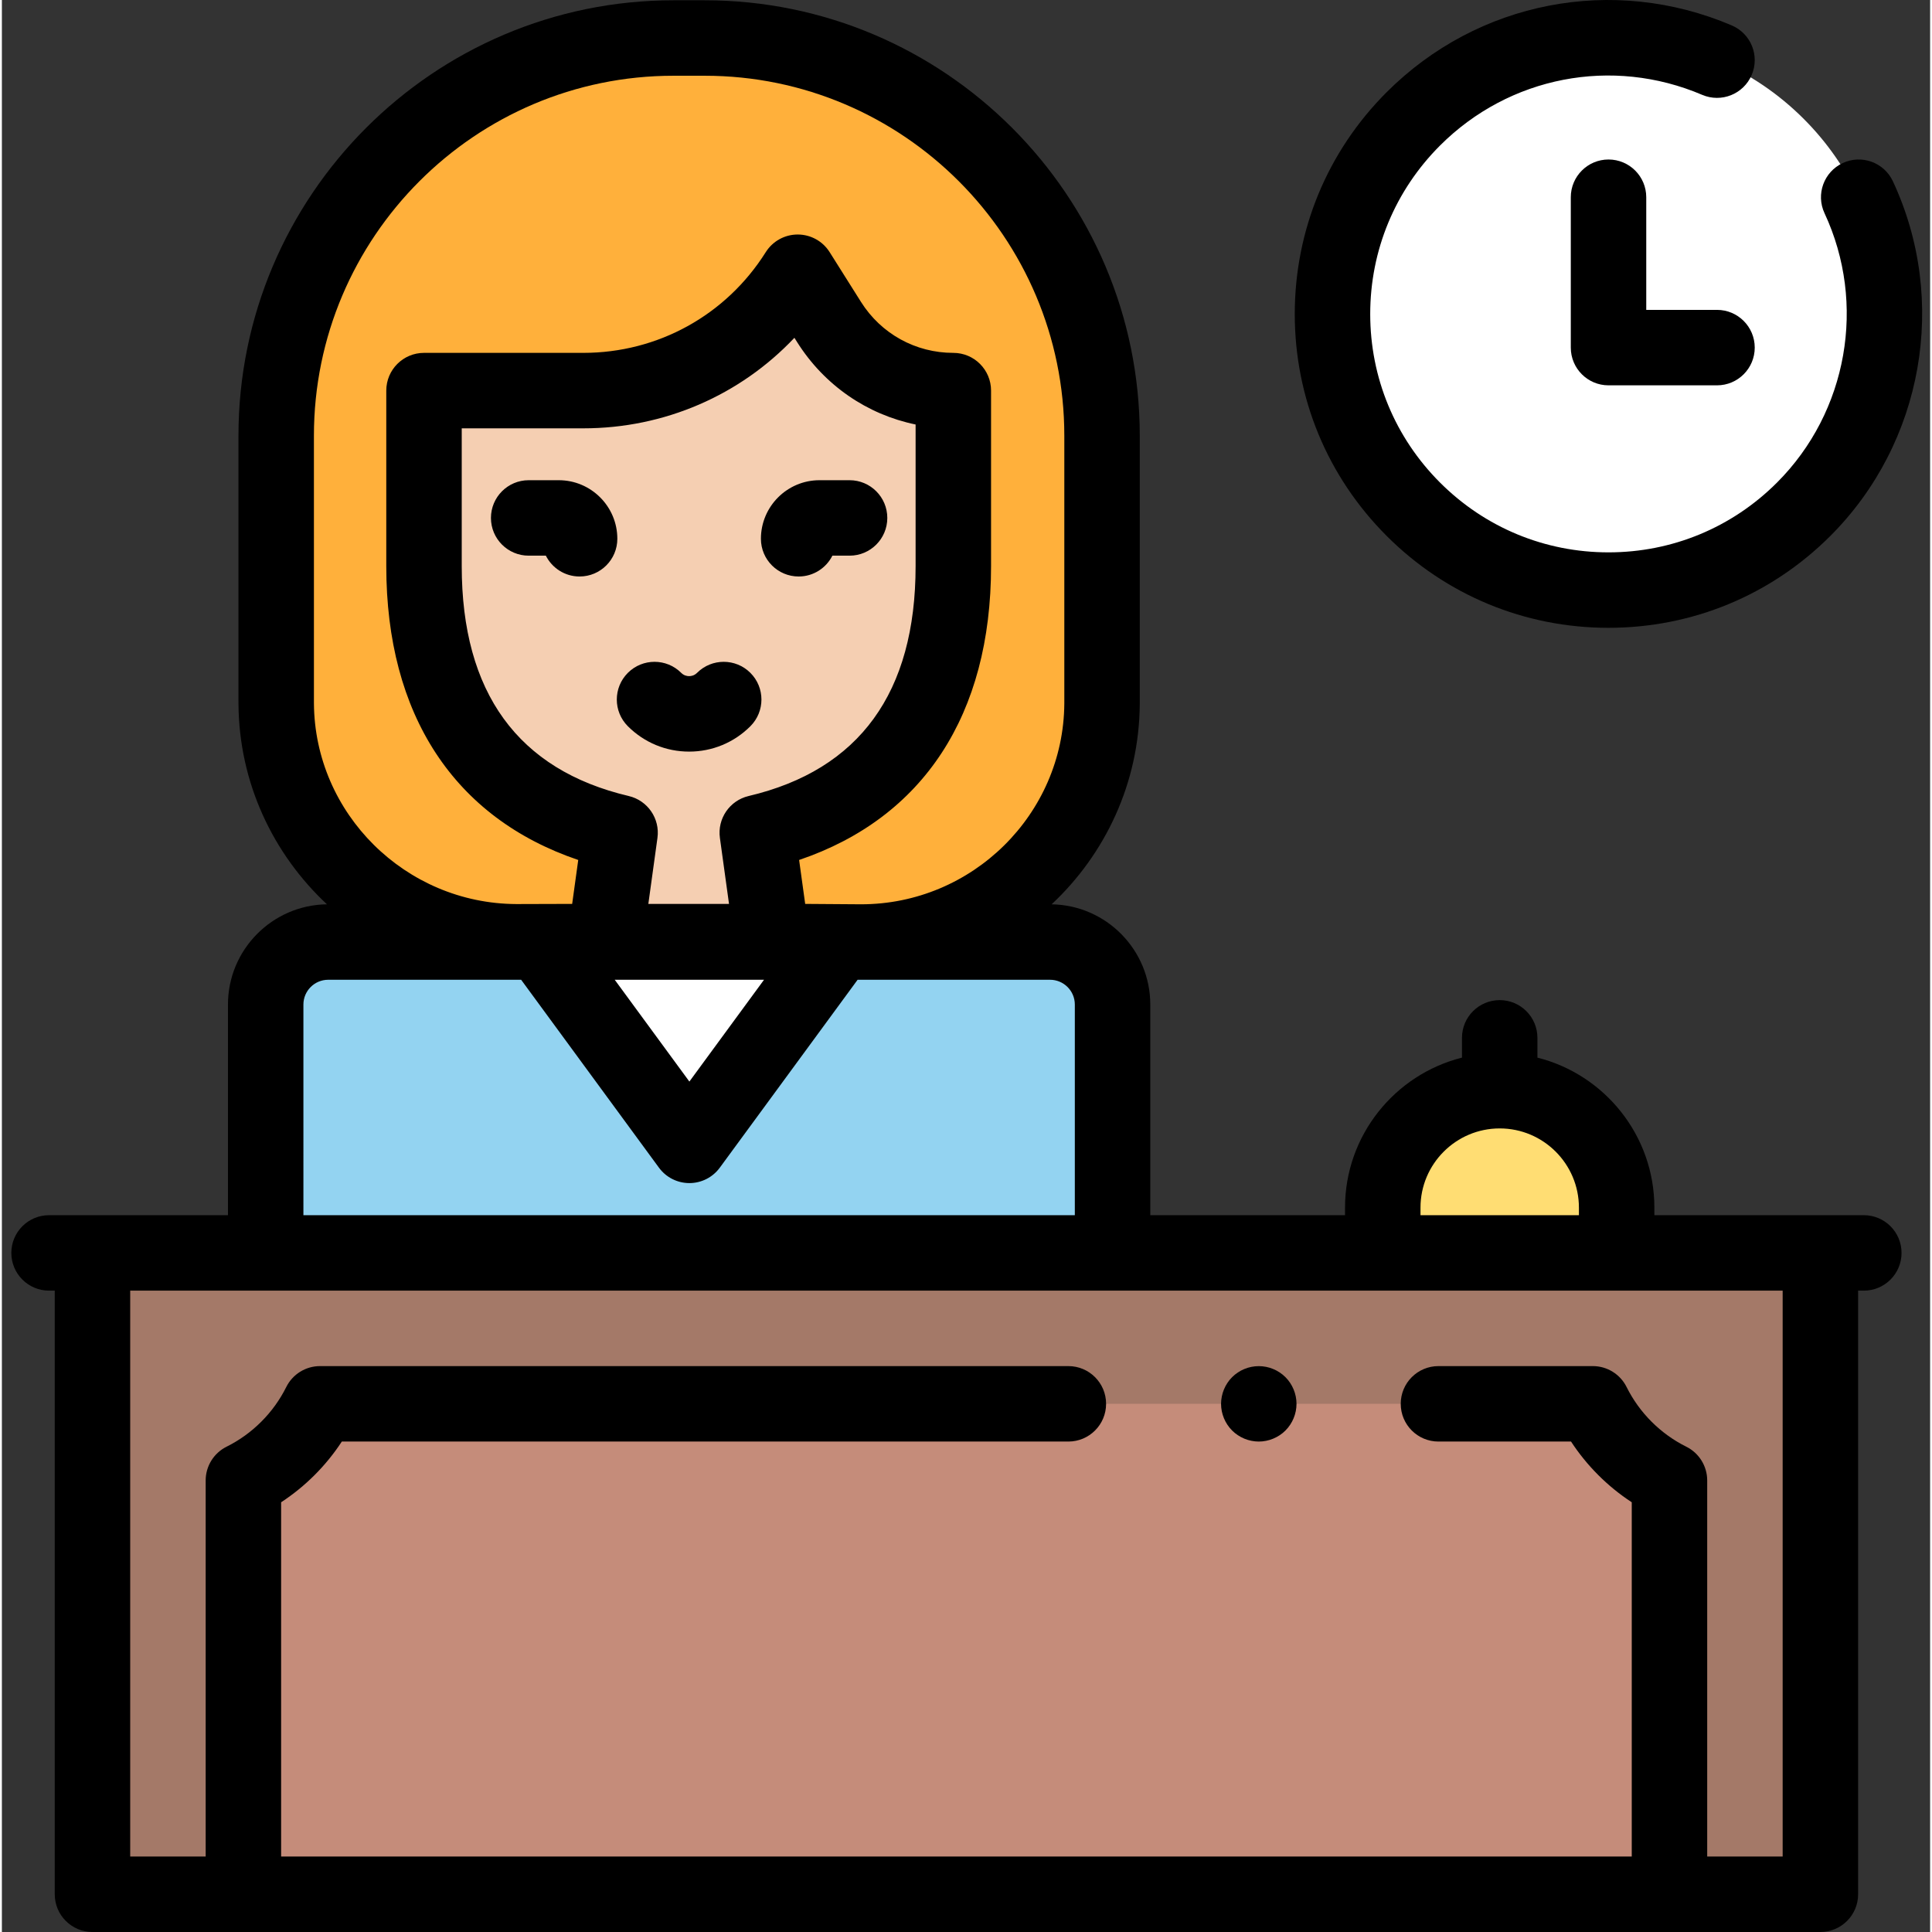 <svg height="511pt" viewBox="-2 0 511 512" width="511pt" xmlns="http://www.w3.org/2000/svg"><rect x="-2" y="0" width="511" height="512" fill="#333333" stroke="none"/><path d="m203.43 249.648h22.254c34.977 0 63.617-28.129 63.871-63.102 0-.262 0-.523 0-.785v-70.293c0-58.207-47.137-105.395-105.281-105.395h-8.293c-58.148 0-105.285 47.188-105.285 105.395v70.293c0 .238 0 .477.004.719.23 34.867 28.723 62.957 63.594 63.105l22.301.062" fill="#ffb03b"/><path d="m250.145 150.012v-46.496c-13.375 0-25.812-6.867-32.941-18.188l-8.301-13.184c-12.297 19.523-33.75 31.371-56.824 31.371h-42.211v46.496c0 33.516 14.285 61.793 51.961 70.672l-4 28.965h44.355l-4-28.965c37.676-8.879 51.961-37.156 51.961-70.672zm0 0" fill="#f5cfb2"/><path d="m209.152 152.777c-5.523 0-10-4.477-10-9.996 0-8.559 6.961-15.52 15.52-15.52h7.977c5.52 0 9.996 4.477 9.996 10 0 5.52-4.477 9.996-9.996 9.996h-4.555c-1.645 3.273-5.031 5.52-8.941 5.52zm0 0"/><path d="m151.098 152.777c-3.91 0-7.297-2.246-8.941-5.52h-4.555c-5.52 0-9.996-4.477-9.996-9.996 0-5.523 4.477-10 9.996-10h7.977c8.559 0 15.52 6.961 15.52 15.52 0 5.52-4.477 9.996-10 9.996zm0 0"/><path d="m180.125 199.184c-6.133 0-11.898-2.391-16.238-6.727-3.902-3.906-3.902-10.234 0-14.141 3.906-3.902 10.238-3.902 14.145 0 .715.719 1.535.867 2.094.867.562 0 1.379-.148 2.098-.867 3.902-3.902 10.234-3.902 14.137 0 3.906 3.902 3.906 10.234 0 14.141-4.336 4.336-10.102 6.727-16.234 6.727zm0 0"/><path d="m292.34 332.035h-224.43v-65.82c0-9.148 7.414-16.566 16.562-16.566h191.301c9.148 0 16.566 7.414 16.566 16.566zm0 0" fill="#93d3f1"/><path d="m22.008 332.035h457.91v169.965h-457.91zm0 0" fill="#a47968"/><path d="m425.926 332.035h-61.98v-12c0-17.117 13.875-30.992 30.992-30.992 17.113 0 30.988 13.875 30.988 30.992zm0 0" fill="#ffdd73"/><path d="m280.625 372.031h-198.312c-4.367 8.785-11.523 15.941-20.312 20.309v109.66h377.926v-109.66c-8.785-4.367-15.941-11.523-20.309-20.309h-40.914" fill="#c58c7a"/><path d="m331.09 382.027c-.648 0-1.309-.066-1.949-.199-.641-.117-1.27-.32-1.879-.57-.602-.25-1.18-.559-1.719-.918-.551-.359-1.062-.781-1.52-1.242-1.863-1.859-2.93-4.438-2.93-7.066 0-.652.07-1.312.199-1.949.121-.641.32-1.27.57-1.871.25-.609.559-1.191.918-1.73.359-.551.781-1.059 1.242-1.52.457-.461.969-.879 1.52-1.238.539-.371 1.117-.672 1.719-.922.609-.25 1.238-.449 1.879-.57 1.289-.258 2.609-.258 3.898 0 .641.121 1.27.32 1.871.57.609.25 1.191.551 1.73.922.551.359 1.059.777 1.52 1.238 1.859 1.859 2.93 4.441 2.93 7.07s-1.07 5.207-2.93 7.066c-.461.461-.969.883-1.52 1.242-.539.359-1.121.668-1.73.918-.602.25-1.23.453-1.871.57-.637.133-1.297.199-1.949.199zm0 0"/><path d="m372.047 31.5c-28.566 28.566-28.566 74.887 0 103.453 28.57 28.566 74.887 28.566 103.453 0 22.363-22.359 27.219-55.594 14.578-82.68-3.512-7.52-8.371-14.566-14.578-20.773-6.809-6.812-14.629-11.996-22.977-15.562-26.664-11.383-58.719-6.195-80.477 15.562zm0 0" fill="#fff"/><path d="m423.773 166.379c-22.207 0-43.09-8.652-58.793-24.355-15.707-15.707-24.355-36.586-24.355-58.797 0-22.211 8.648-43.094 24.355-58.797 24.152-24.152 60.055-31.098 91.469-17.688 5.078 2.168 7.438 8.043 5.27 13.121-2.168 5.082-8.043 7.438-13.121 5.273-23.859-10.188-51.133-4.914-69.48 13.434-11.926 11.93-18.496 27.789-18.496 44.656 0 16.871 6.57 32.73 18.496 44.656 11.93 11.93 27.789 18.5 44.656 18.5 16.871 0 32.73-6.57 44.656-18.5 18.723-18.719 23.777-47.406 12.586-71.383-2.336-5-.172-10.953 4.832-13.289 5.004-2.332 10.953-.172 13.289 4.832 14.734 31.57 8.078 69.336-16.566 93.98-15.703 15.703-36.586 24.355-58.797 24.355zm0 0"/><path d="m452.527 102.117h-28.754c-5.52 0-9.996-4.477-9.996-10v-39.848c0-5.523 4.477-10 9.996-10 5.523 0 10 4.477 10 10v29.852h18.754c5.52 0 9.996 4.477 9.996 9.996 0 5.523-4.477 10-9.996 10zm0 0"/><path d="m180.191 303.531-39.59-53.988h79.184zm0 0" fill="#fff"/><path d="m491.426 322.039h-55.5v-2.004c0-19.152-13.207-35.281-30.992-39.754v-5.242c0-5.523-4.477-10-10-10-5.52 0-9.996 4.477-9.996 10v5.242c-17.785 4.473-30.992 20.602-30.992 39.754v2.004h-51.609v-55.824c0-14.508-11.688-26.336-26.145-26.562 14.234-13.32 23.207-32.176 23.359-53.051v-71.133c0-63.629-51.715-115.395-115.281-115.395h-8.289c-63.57 0-115.285 51.766-115.285 115.395v70.293l.004.785c.137 20.879 9.148 39.77 23.445 53.105-14.496.18-26.234 12.023-26.234 26.562v55.824h-47.41c-5.523 0-10 4.477-10 9.996 0 5.523 4.477 10 10 10h1.508v159.965c0 5.523 4.477 10 10 10h457.91c5.523 0 10-4.477 10-10v-159.965h1.508c5.523 0 10-4.477 10-10 0-5.52-4.477-9.996-10-9.996zm-117.48-2.004c0-11.578 9.414-20.992 20.992-20.992 11.574 0 20.992 9.414 20.992 20.992v2h-41.984zm-293.25-133.637-.004-70.93c0-52.602 42.746-95.395 95.289-95.395h8.289c52.543 0 95.285 42.793 95.285 95.395v71.004c-.215 29.32-24.379 53.176-53.871 53.176l-14.801-.105-1.609-11.641c32.895-11.16 50.867-38.492 50.867-77.891v-46.496c0-5.523-4.477-10-9.996-10-10 0-19.152-5.051-24.48-13.516l-8.305-13.184c-1.828-2.906-5.023-4.668-8.461-4.668-3.434 0-6.629 1.762-8.461 4.668-10.523 16.719-28.605 26.699-48.359 26.699h-42.215c-5.52 0-9.996 4.477-9.996 10v46.496c0 39.398 17.973 66.734 50.871 77.891l-1.609 11.641-14.793.043c-29.383-.125-53.445-23.977-53.641-53.188zm83.426 24.555c-29.367-6.922-44.258-27.426-44.258-60.941v-36.5h32.215c21.508 0 41.547-8.762 55.949-23.992l.715 1.137c7.199 11.43 18.52 19.184 31.402 21.84v37.516c0 33.516-14.887 54.02-44.254 60.941-5.02 1.184-8.316 5.988-7.609 11.098l2.414 17.492h-21.379l2.414-17.492c.707-5.109-2.59-9.918-7.609-11.098zm35.855 48.691-19.785 26.98-19.785-26.98zm-122.07 6.57c0-3.621 2.945-6.566 6.566-6.566h51.137l36.52 49.797c1.883 2.57 4.875 4.086 8.062 4.086 3.184 0 6.18-1.516 8.062-4.086l36.52-49.797h51c3.621 0 6.566 2.945 6.566 6.566v55.824h-204.434zm392.016 225.789h-19.996v-99.664c0-3.793-2.148-7.262-5.551-8.953-6.809-3.383-12.422-8.996-15.809-15.805-1.688-3.398-5.156-5.551-8.949-5.551h-40.914c-5.523 0-9.996 4.477-9.996 10 0 5.52 4.473 9.996 9.996 9.996h35.137c4.184 6.398 9.688 11.906 16.09 16.09v93.887h-357.93v-93.887c6.398-4.184 11.902-9.688 16.086-16.09h192.539c5.523 0 10-4.477 10-9.996 0-5.523-4.477-10-10-10h-198.312c-3.797 0-7.266 2.148-8.953 5.551-3.387 6.809-9 12.422-15.809 15.805-3.398 1.691-5.547 5.16-5.547 8.953v99.664h-20v-149.969h437.918zm0 0"/></svg>
